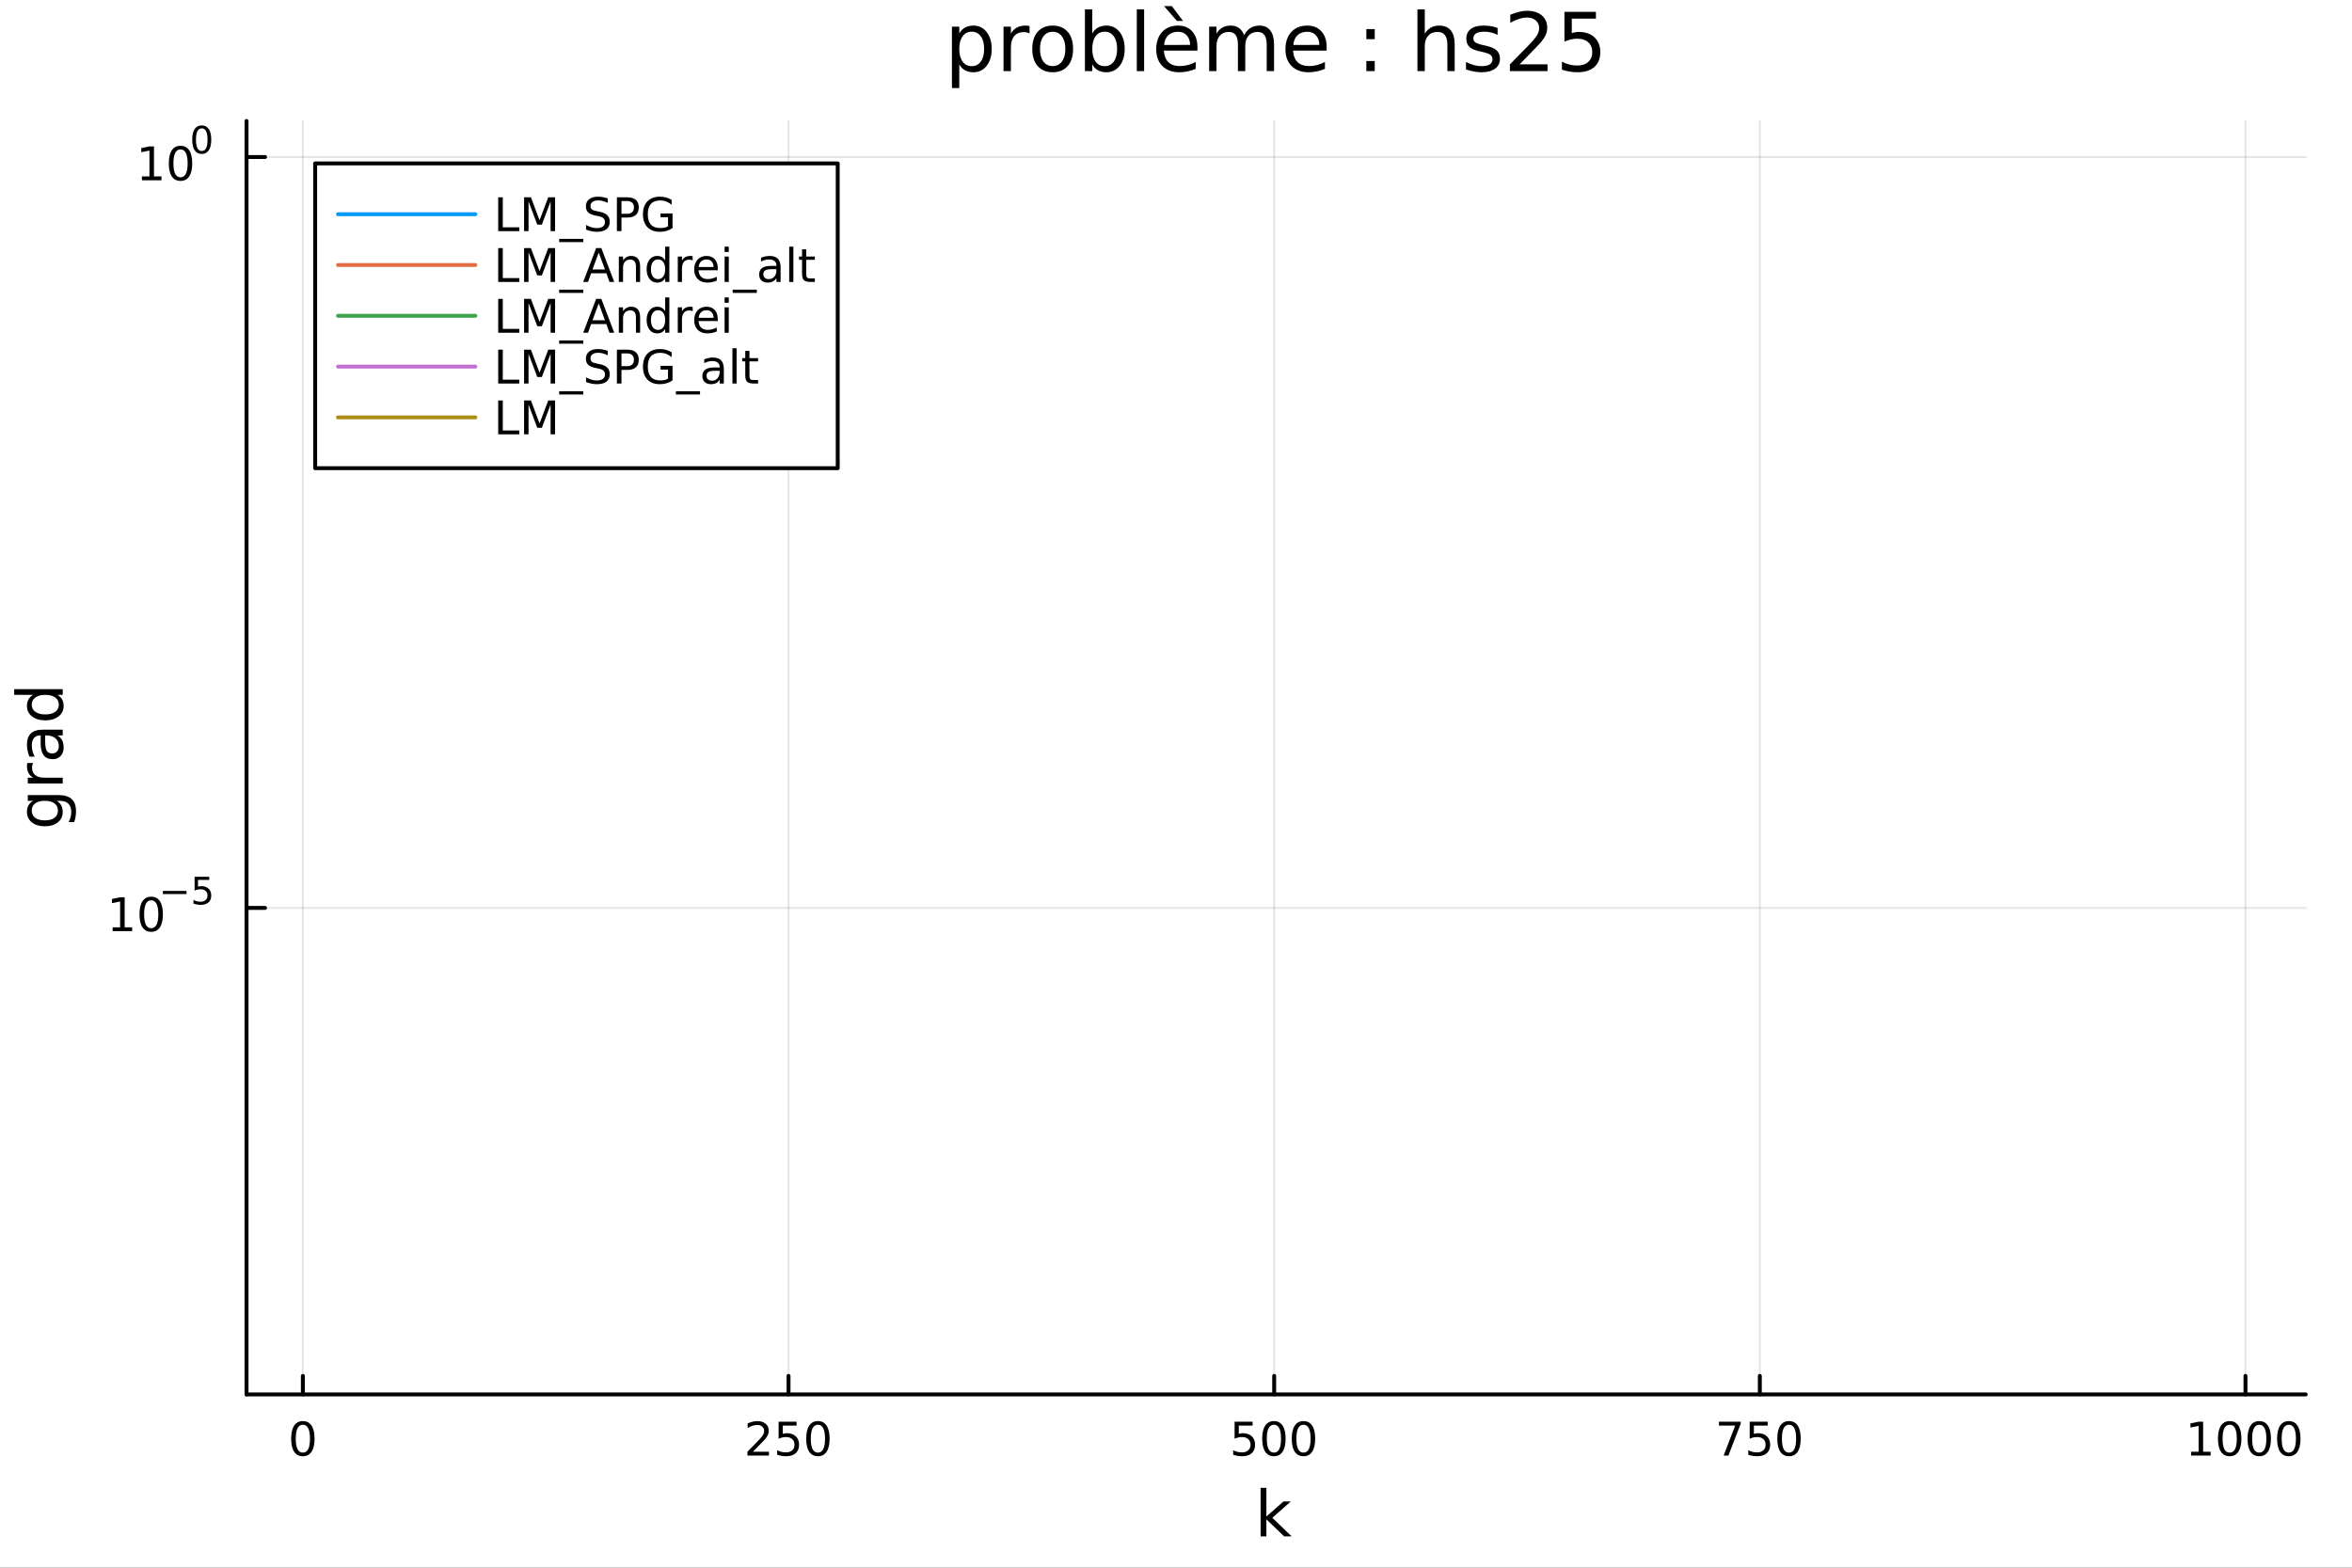 <?xml version="1.0" encoding="utf-8"?>
<svg xmlns="http://www.w3.org/2000/svg" xmlns:xlink="http://www.w3.org/1999/xlink" width="600" height="400" viewBox="0 0 2400 1600">
<rect x="0" y="0" width="2400" height="1600" fill="#333333" stroke="none"/>
<defs>
  <clipPath id="clip450">
    <rect x="0" y="0" width="2400" height="1600"/>
  </clipPath>
</defs>
<path clip-path="url(#clip450)" d="M0 1600 L2400 1600 L2400 0 L0 0  Z" fill="#ffffff" fill-rule="evenodd" fill-opacity="1"/>
<defs>
  <clipPath id="clip451">
    <rect x="480" y="0" width="1681" height="1600"/>
  </clipPath>
</defs>
<path clip-path="url(#clip450)" d="M251.56 1423.18 L2352.76 1423.18 L2352.76 123.472 L251.56 123.472  Z" fill="#ffffff" fill-rule="evenodd" fill-opacity="1"/>
<defs>
  <clipPath id="clip452">
    <rect x="251" y="123" width="2102" height="1301"/>
  </clipPath>
</defs>
<polyline clip-path="url(#clip452)" style="stroke:#000000; stroke-linecap:round; stroke-linejoin:round; stroke-width:2; stroke-opacity:0.1; fill:none" points="309.046,1423.18 309.046,123.472 "/>
<polyline clip-path="url(#clip452)" style="stroke:#000000; stroke-linecap:round; stroke-linejoin:round; stroke-width:2; stroke-opacity:0.1; fill:none" points="804.611,1423.18 804.611,123.472 "/>
<polyline clip-path="url(#clip452)" style="stroke:#000000; stroke-linecap:round; stroke-linejoin:round; stroke-width:2; stroke-opacity:0.1; fill:none" points="1300.18,1423.18 1300.18,123.472 "/>
<polyline clip-path="url(#clip452)" style="stroke:#000000; stroke-linecap:round; stroke-linejoin:round; stroke-width:2; stroke-opacity:0.1; fill:none" points="1795.74,1423.18 1795.74,123.472 "/>
<polyline clip-path="url(#clip452)" style="stroke:#000000; stroke-linecap:round; stroke-linejoin:round; stroke-width:2; stroke-opacity:0.1; fill:none" points="2291.31,1423.18 2291.31,123.472 "/>
<polyline clip-path="url(#clip450)" style="stroke:#000000; stroke-linecap:round; stroke-linejoin:round; stroke-width:4; stroke-opacity:1; fill:none" points="251.56,1423.18 2352.76,1423.18 "/>
<polyline clip-path="url(#clip450)" style="stroke:#000000; stroke-linecap:round; stroke-linejoin:round; stroke-width:4; stroke-opacity:1; fill:none" points="309.046,1423.18 309.046,1404.28 "/>
<polyline clip-path="url(#clip450)" style="stroke:#000000; stroke-linecap:round; stroke-linejoin:round; stroke-width:4; stroke-opacity:1; fill:none" points="804.611,1423.18 804.611,1404.28 "/>
<polyline clip-path="url(#clip450)" style="stroke:#000000; stroke-linecap:round; stroke-linejoin:round; stroke-width:4; stroke-opacity:1; fill:none" points="1300.18,1423.18 1300.18,1404.28 "/>
<polyline clip-path="url(#clip450)" style="stroke:#000000; stroke-linecap:round; stroke-linejoin:round; stroke-width:4; stroke-opacity:1; fill:none" points="1795.74,1423.18 1795.74,1404.28 "/>
<polyline clip-path="url(#clip450)" style="stroke:#000000; stroke-linecap:round; stroke-linejoin:round; stroke-width:4; stroke-opacity:1; fill:none" points="2291.31,1423.18 2291.31,1404.28 "/>
<path clip-path="url(#clip450)" d="M309.046 1454.1 Q305.435 1454.1 303.606 1457.66 Q301.8 1461.2 301.8 1468.33 Q301.8 1475.44 303.606 1479.01 Q305.435 1482.55 309.046 1482.55 Q312.68 1482.55 314.486 1479.01 Q316.314 1475.44 316.314 1468.33 Q316.314 1461.2 314.486 1457.66 Q312.68 1454.1 309.046 1454.1 M309.046 1450.39 Q314.856 1450.39 317.911 1455 Q320.99 1459.58 320.99 1468.33 Q320.99 1477.06 317.911 1481.67 Q314.856 1486.25 309.046 1486.25 Q303.236 1486.25 300.157 1481.67 Q297.101 1477.06 297.101 1468.33 Q297.101 1459.58 300.157 1455 Q303.236 1450.39 309.046 1450.39 Z" fill="#000000" fill-rule="nonzero" fill-opacity="1" /><path clip-path="url(#clip450)" d="M768.303 1481.64 L784.622 1481.64 L784.622 1485.58 L762.678 1485.58 L762.678 1481.64 Q765.34 1478.89 769.923 1474.26 Q774.53 1469.61 775.71 1468.27 Q777.956 1465.74 778.835 1464.01 Q779.738 1462.25 779.738 1460.56 Q779.738 1457.8 777.794 1456.07 Q775.873 1454.33 772.771 1454.33 Q770.572 1454.33 768.118 1455.09 Q765.687 1455.86 762.91 1457.41 L762.91 1452.69 Q765.734 1451.55 768.187 1450.97 Q770.641 1450.39 772.678 1450.39 Q778.048 1450.39 781.243 1453.08 Q784.437 1455.77 784.437 1460.26 Q784.437 1462.39 783.627 1464.31 Q782.84 1466.2 780.734 1468.8 Q780.155 1469.47 777.053 1472.69 Q773.951 1475.88 768.303 1481.64 Z" fill="#000000" fill-rule="nonzero" fill-opacity="1" /><path clip-path="url(#clip450)" d="M794.484 1451.02 L812.84 1451.02 L812.84 1454.96 L798.766 1454.96 L798.766 1463.43 Q799.784 1463.08 800.803 1462.92 Q801.821 1462.73 802.84 1462.73 Q808.627 1462.73 812.007 1465.9 Q815.386 1469.08 815.386 1474.49 Q815.386 1480.07 811.914 1483.17 Q808.442 1486.25 802.122 1486.25 Q799.946 1486.25 797.678 1485.88 Q795.433 1485.51 793.025 1484.77 L793.025 1480.07 Q795.109 1481.2 797.331 1481.76 Q799.553 1482.32 802.03 1482.32 Q806.034 1482.32 808.372 1480.21 Q810.71 1478.1 810.71 1474.49 Q810.71 1470.88 808.372 1468.77 Q806.034 1466.67 802.03 1466.67 Q800.155 1466.67 798.28 1467.08 Q796.428 1467.5 794.484 1468.38 L794.484 1451.02 Z" fill="#000000" fill-rule="nonzero" fill-opacity="1" /><path clip-path="url(#clip450)" d="M834.599 1454.1 Q830.988 1454.1 829.159 1457.66 Q827.354 1461.2 827.354 1468.33 Q827.354 1475.44 829.159 1479.01 Q830.988 1482.55 834.599 1482.55 Q838.233 1482.55 840.039 1479.01 Q841.868 1475.44 841.868 1468.33 Q841.868 1461.2 840.039 1457.66 Q838.233 1454.1 834.599 1454.1 M834.599 1450.39 Q840.409 1450.39 843.465 1455 Q846.543 1459.58 846.543 1468.33 Q846.543 1477.06 843.465 1481.67 Q840.409 1486.25 834.599 1486.25 Q828.789 1486.25 825.71 1481.67 Q822.655 1477.06 822.655 1468.33 Q822.655 1459.58 825.71 1455 Q828.789 1450.39 834.599 1450.39 Z" fill="#000000" fill-rule="nonzero" fill-opacity="1" /><path clip-path="url(#clip450)" d="M1259.79 1451.02 L1278.15 1451.02 L1278.15 1454.96 L1264.08 1454.96 L1264.08 1463.43 Q1265.09 1463.08 1266.11 1462.92 Q1267.13 1462.73 1268.15 1462.73 Q1273.94 1462.73 1277.32 1465.9 Q1280.7 1469.08 1280.7 1474.49 Q1280.7 1480.07 1277.22 1483.17 Q1273.75 1486.25 1267.43 1486.25 Q1265.26 1486.25 1262.99 1485.88 Q1260.74 1485.51 1258.34 1484.77 L1258.34 1480.07 Q1260.42 1481.2 1262.64 1481.76 Q1264.86 1482.32 1267.34 1482.32 Q1271.34 1482.32 1273.68 1480.21 Q1276.02 1478.1 1276.02 1474.49 Q1276.02 1470.88 1273.68 1468.77 Q1271.34 1466.67 1267.34 1466.67 Q1265.47 1466.67 1263.59 1467.08 Q1261.74 1467.5 1259.79 1468.38 L1259.79 1451.02 Z" fill="#000000" fill-rule="nonzero" fill-opacity="1" /><path clip-path="url(#clip450)" d="M1299.91 1454.1 Q1296.3 1454.1 1294.47 1457.66 Q1292.66 1461.2 1292.66 1468.33 Q1292.66 1475.44 1294.47 1479.01 Q1296.3 1482.55 1299.91 1482.55 Q1303.54 1482.55 1305.35 1479.01 Q1307.18 1475.44 1307.18 1468.33 Q1307.18 1461.2 1305.35 1457.66 Q1303.54 1454.1 1299.91 1454.1 M1299.91 1450.39 Q1305.72 1450.39 1308.78 1455 Q1311.85 1459.58 1311.85 1468.33 Q1311.85 1477.06 1308.78 1481.67 Q1305.72 1486.25 1299.91 1486.25 Q1294.1 1486.25 1291.02 1481.67 Q1287.97 1477.06 1287.97 1468.33 Q1287.97 1459.58 1291.02 1455 Q1294.1 1450.39 1299.91 1450.39 Z" fill="#000000" fill-rule="nonzero" fill-opacity="1" /><path clip-path="url(#clip450)" d="M1330.07 1454.1 Q1326.46 1454.1 1324.63 1457.66 Q1322.83 1461.2 1322.83 1468.33 Q1322.83 1475.44 1324.63 1479.01 Q1326.46 1482.55 1330.07 1482.55 Q1333.71 1482.55 1335.51 1479.01 Q1337.34 1475.44 1337.34 1468.33 Q1337.34 1461.2 1335.51 1457.66 Q1333.71 1454.1 1330.07 1454.1 M1330.07 1450.39 Q1335.88 1450.39 1338.94 1455 Q1342.02 1459.58 1342.02 1468.33 Q1342.02 1477.06 1338.94 1481.67 Q1335.88 1486.25 1330.07 1486.25 Q1324.26 1486.25 1321.18 1481.67 Q1318.13 1477.06 1318.13 1468.33 Q1318.13 1459.58 1321.18 1455 Q1324.26 1450.39 1330.07 1450.39 Z" fill="#000000" fill-rule="nonzero" fill-opacity="1" /><path clip-path="url(#clip450)" d="M1754.02 1451.02 L1776.24 1451.02 L1776.24 1453.01 L1763.69 1485.58 L1758.81 1485.58 L1770.61 1454.96 L1754.02 1454.96 L1754.02 1451.02 Z" fill="#000000" fill-rule="nonzero" fill-opacity="1" /><path clip-path="url(#clip450)" d="M1785.41 1451.02 L1803.76 1451.02 L1803.76 1454.96 L1789.69 1454.96 L1789.69 1463.43 Q1790.71 1463.08 1791.72 1462.92 Q1792.74 1462.73 1793.76 1462.73 Q1799.55 1462.73 1802.93 1465.9 Q1806.31 1469.08 1806.31 1474.49 Q1806.31 1480.07 1802.84 1483.17 Q1799.36 1486.25 1793.04 1486.25 Q1790.87 1486.25 1788.6 1485.88 Q1786.35 1485.51 1783.95 1484.77 L1783.95 1480.07 Q1786.03 1481.2 1788.25 1481.76 Q1790.47 1482.32 1792.95 1482.32 Q1796.96 1482.32 1799.29 1480.21 Q1801.63 1478.1 1801.63 1474.49 Q1801.63 1470.88 1799.29 1468.77 Q1796.96 1466.67 1792.95 1466.67 Q1791.08 1466.67 1789.2 1467.08 Q1787.35 1467.5 1785.41 1468.38 L1785.41 1451.02 Z" fill="#000000" fill-rule="nonzero" fill-opacity="1" /><path clip-path="url(#clip450)" d="M1825.52 1454.1 Q1821.91 1454.1 1820.08 1457.66 Q1818.28 1461.2 1818.28 1468.33 Q1818.28 1475.44 1820.08 1479.01 Q1821.91 1482.55 1825.52 1482.55 Q1829.16 1482.55 1830.96 1479.01 Q1832.79 1475.44 1832.79 1468.33 Q1832.79 1461.2 1830.96 1457.66 Q1829.16 1454.1 1825.52 1454.1 M1825.52 1450.39 Q1831.33 1450.39 1834.39 1455 Q1837.47 1459.58 1837.47 1468.33 Q1837.47 1477.06 1834.39 1481.67 Q1831.33 1486.25 1825.52 1486.25 Q1819.71 1486.25 1816.63 1481.67 Q1813.58 1477.06 1813.58 1468.33 Q1813.58 1459.58 1816.63 1455 Q1819.71 1450.39 1825.52 1450.39 Z" fill="#000000" fill-rule="nonzero" fill-opacity="1" /><path clip-path="url(#clip450)" d="M2235.83 1481.64 L2243.47 1481.64 L2243.47 1455.28 L2235.16 1456.95 L2235.16 1452.69 L2243.42 1451.02 L2248.1 1451.02 L2248.1 1481.64 L2255.74 1481.64 L2255.74 1485.58 L2235.83 1485.58 L2235.83 1481.64 Z" fill="#000000" fill-rule="nonzero" fill-opacity="1" /><path clip-path="url(#clip450)" d="M2275.18 1454.1 Q2271.57 1454.1 2269.74 1457.66 Q2267.94 1461.2 2267.94 1468.33 Q2267.94 1475.44 2269.74 1479.01 Q2271.57 1482.55 2275.18 1482.55 Q2278.82 1482.55 2280.62 1479.01 Q2282.45 1475.44 2282.45 1468.33 Q2282.45 1461.2 2280.62 1457.66 Q2278.82 1454.1 2275.18 1454.1 M2275.18 1450.39 Q2280.99 1450.39 2284.05 1455 Q2287.13 1459.58 2287.13 1468.33 Q2287.13 1477.06 2284.05 1481.67 Q2280.99 1486.25 2275.18 1486.25 Q2269.37 1486.25 2266.29 1481.67 Q2263.24 1477.06 2263.24 1468.33 Q2263.24 1459.58 2266.29 1455 Q2269.37 1450.39 2275.18 1450.39 Z" fill="#000000" fill-rule="nonzero" fill-opacity="1" /><path clip-path="url(#clip450)" d="M2305.35 1454.1 Q2301.73 1454.1 2299.91 1457.66 Q2298.1 1461.2 2298.1 1468.33 Q2298.1 1475.44 2299.91 1479.01 Q2301.73 1482.55 2305.35 1482.55 Q2308.98 1482.55 2310.78 1479.01 Q2312.61 1475.44 2312.61 1468.33 Q2312.61 1461.2 2310.78 1457.66 Q2308.98 1454.1 2305.35 1454.1 M2305.35 1450.39 Q2311.16 1450.39 2314.21 1455 Q2317.29 1459.58 2317.29 1468.33 Q2317.29 1477.06 2314.21 1481.67 Q2311.16 1486.25 2305.35 1486.25 Q2299.53 1486.25 2296.46 1481.67 Q2293.4 1477.06 2293.4 1468.33 Q2293.4 1459.58 2296.46 1455 Q2299.53 1450.39 2305.35 1450.39 Z" fill="#000000" fill-rule="nonzero" fill-opacity="1" /><path clip-path="url(#clip450)" d="M2335.51 1454.1 Q2331.9 1454.1 2330.07 1457.66 Q2328.26 1461.2 2328.26 1468.33 Q2328.26 1475.44 2330.07 1479.01 Q2331.9 1482.55 2335.51 1482.55 Q2339.14 1482.55 2340.95 1479.01 Q2342.78 1475.44 2342.78 1468.33 Q2342.78 1461.2 2340.95 1457.66 Q2339.14 1454.1 2335.51 1454.1 M2335.51 1450.39 Q2341.32 1450.39 2344.37 1455 Q2347.45 1459.58 2347.45 1468.33 Q2347.45 1477.06 2344.37 1481.67 Q2341.32 1486.25 2335.51 1486.25 Q2329.7 1486.25 2326.62 1481.67 Q2323.56 1477.06 2323.56 1468.33 Q2323.56 1459.58 2326.62 1455 Q2329.7 1450.39 2335.51 1450.39 Z" fill="#000000" fill-rule="nonzero" fill-opacity="1" /><path clip-path="url(#clip450)" d="M1286.34 1518.52 L1292.23 1518.52 L1292.23 1547.77 L1309.7 1532.4 L1317.18 1532.4 L1298.27 1549.07 L1317.98 1568.04 L1310.34 1568.04 L1292.23 1550.63 L1292.23 1568.04 L1286.34 1568.04 L1286.34 1518.52 Z" fill="#000000" fill-rule="nonzero" fill-opacity="1" /><polyline clip-path="url(#clip452)" style="stroke:#000000; stroke-linecap:round; stroke-linejoin:round; stroke-width:2; stroke-opacity:0.1; fill:none" points="251.56,926.638 2352.76,926.638 "/>
<polyline clip-path="url(#clip452)" style="stroke:#000000; stroke-linecap:round; stroke-linejoin:round; stroke-width:2; stroke-opacity:0.1; fill:none" points="251.56,160.256 2352.76,160.256 "/>
<polyline clip-path="url(#clip450)" style="stroke:#000000; stroke-linecap:round; stroke-linejoin:round; stroke-width:4; stroke-opacity:1; fill:none" points="251.56,1423.18 251.56,123.472 "/>
<polyline clip-path="url(#clip450)" style="stroke:#000000; stroke-linecap:round; stroke-linejoin:round; stroke-width:4; stroke-opacity:1; fill:none" points="251.56,926.638 270.458,926.638 "/>
<polyline clip-path="url(#clip450)" style="stroke:#000000; stroke-linecap:round; stroke-linejoin:round; stroke-width:4; stroke-opacity:1; fill:none" points="251.56,160.256 270.458,160.256 "/>
<path clip-path="url(#clip450)" d="M114.931 946.43 L122.57 946.43 L122.57 920.064 L114.26 921.731 L114.26 917.472 L122.524 915.805 L127.2 915.805 L127.2 946.43 L134.839 946.43 L134.839 950.365 L114.931 950.365 L114.931 946.43 Z" fill="#000000" fill-rule="nonzero" fill-opacity="1" /><path clip-path="url(#clip450)" d="M154.283 918.884 Q150.672 918.884 148.843 922.449 Q147.038 925.99 147.038 933.12 Q147.038 940.226 148.843 943.791 Q150.672 947.333 154.283 947.333 Q157.917 947.333 159.723 943.791 Q161.552 940.226 161.552 933.12 Q161.552 925.99 159.723 922.449 Q157.917 918.884 154.283 918.884 M154.283 915.18 Q160.093 915.18 163.149 919.787 Q166.227 924.37 166.227 933.12 Q166.227 941.847 163.149 946.453 Q160.093 951.037 154.283 951.037 Q148.473 951.037 145.394 946.453 Q142.339 941.847 142.339 933.12 Q142.339 924.37 145.394 919.787 Q148.473 915.18 154.283 915.18 Z" fill="#000000" fill-rule="nonzero" fill-opacity="1" /><path clip-path="url(#clip450)" d="M166.227 909.282 L190.339 909.282 L190.339 912.479 L166.227 912.479 L166.227 909.282 Z" fill="#000000" fill-rule="nonzero" fill-opacity="1" /><path clip-path="url(#clip450)" d="M198.577 894.875 L213.491 894.875 L213.491 898.072 L202.056 898.072 L202.056 904.956 Q202.884 904.674 203.711 904.542 Q204.539 904.392 205.366 904.392 Q210.068 904.392 212.814 906.968 Q215.56 909.545 215.56 913.946 Q215.56 918.479 212.739 920.999 Q209.918 923.5 204.783 923.5 Q203.015 923.5 201.172 923.199 Q199.348 922.898 197.392 922.297 L197.392 918.479 Q199.085 919.4 200.89 919.852 Q202.696 920.303 204.708 920.303 Q207.962 920.303 209.861 918.591 Q211.761 916.88 211.761 913.946 Q211.761 911.012 209.861 909.3 Q207.962 907.589 204.708 907.589 Q203.185 907.589 201.661 907.927 Q200.157 908.266 198.577 908.981 L198.577 894.875 Z" fill="#000000" fill-rule="nonzero" fill-opacity="1" /><path clip-path="url(#clip450)" d="M144.855 180.049 L152.493 180.049 L152.493 153.683 L144.183 155.35 L144.183 151.091 L152.447 149.424 L157.123 149.424 L157.123 180.049 L164.762 180.049 L164.762 183.984 L144.855 183.984 L144.855 180.049 Z" fill="#000000" fill-rule="nonzero" fill-opacity="1" /><path clip-path="url(#clip450)" d="M184.206 152.503 Q180.595 152.503 178.766 156.067 Q176.961 159.609 176.961 166.739 Q176.961 173.845 178.766 177.41 Q180.595 180.952 184.206 180.952 Q187.84 180.952 189.646 177.41 Q191.475 173.845 191.475 166.739 Q191.475 159.609 189.646 156.067 Q187.84 152.503 184.206 152.503 M184.206 148.799 Q190.016 148.799 193.072 153.405 Q196.151 157.989 196.151 166.739 Q196.151 175.465 193.072 180.072 Q190.016 184.655 184.206 184.655 Q178.396 184.655 175.317 180.072 Q172.262 175.465 172.262 166.739 Q172.262 157.989 175.317 153.405 Q178.396 148.799 184.206 148.799 Z" fill="#000000" fill-rule="nonzero" fill-opacity="1" /><path clip-path="url(#clip450)" d="M205.855 130.995 Q202.921 130.995 201.436 133.891 Q199.969 136.769 199.969 142.562 Q199.969 148.336 201.436 151.232 Q202.921 154.11 205.855 154.11 Q208.808 154.11 210.275 151.232 Q211.761 148.336 211.761 142.562 Q211.761 136.769 210.275 133.891 Q208.808 130.995 205.855 130.995 M205.855 127.986 Q210.576 127.986 213.059 131.728 Q215.56 135.452 215.56 142.562 Q215.56 149.652 213.059 153.395 Q210.576 157.119 205.855 157.119 Q201.135 157.119 198.633 153.395 Q196.151 149.652 196.151 142.562 Q196.151 135.452 198.633 131.728 Q201.135 127.986 205.855 127.986 Z" fill="#000000" fill-rule="nonzero" fill-opacity="1" /><path clip-path="url(#clip450)" d="M45.766 817.313 Q39.401 817.313 35.9 819.955 Q32.398 822.565 32.398 827.307 Q32.398 832.018 35.9 834.66 Q39.401 837.27 45.766 837.27 Q52.1 837.27 55.601 834.66 Q59.103 832.018 59.103 827.307 Q59.103 822.565 55.601 819.955 Q52.1 817.313 45.766 817.313 M59.58 811.457 Q68.683 811.457 73.107 815.499 Q77.563 819.541 77.563 827.88 Q77.563 830.967 77.086 833.705 Q76.64 836.442 75.685 839.02 L69.988 839.02 Q71.388 836.442 72.057 833.928 Q72.725 831.413 72.725 828.803 Q72.725 823.042 69.701 820.178 Q66.71 817.313 60.63 817.313 L57.734 817.313 Q60.885 819.127 62.445 821.96 Q64.004 824.793 64.004 828.739 Q64.004 835.296 59.007 839.307 Q54.01 843.317 45.766 843.317 Q37.491 843.317 32.494 839.307 Q27.497 835.296 27.497 828.739 Q27.497 824.793 29.056 821.96 Q30.616 819.127 33.767 817.313 L28.356 817.313 L28.356 811.457 L59.58 811.457 Z" fill="#000000" fill-rule="nonzero" fill-opacity="1" /><path clip-path="url(#clip450)" d="M33.831 778.737 Q33.258 779.724 33.003 780.901 Q32.717 782.047 32.717 783.447 Q32.717 788.413 35.963 791.086 Q39.178 793.728 45.225 793.728 L64.004 793.728 L64.004 799.616 L28.356 799.616 L28.356 793.728 L33.894 793.728 Q30.648 791.882 29.088 788.922 Q27.497 785.962 27.497 781.729 Q27.497 781.124 27.592 780.392 Q27.656 779.66 27.815 778.769 L33.831 778.737 Z" fill="#000000" fill-rule="nonzero" fill-opacity="1" /><path clip-path="url(#clip450)" d="M46.085 756.393 Q46.085 763.491 47.708 766.228 Q49.331 768.965 53.246 768.965 Q56.365 768.965 58.211 766.928 Q60.026 764.86 60.026 761.327 Q60.026 756.457 56.588 753.529 Q53.119 750.569 47.39 750.569 L46.085 750.569 L46.085 756.393 M43.666 744.712 L64.004 744.712 L64.004 750.569 L58.593 750.569 Q61.84 752.574 63.399 755.566 Q64.927 758.558 64.927 762.886 Q64.927 768.361 61.872 771.607 Q58.784 774.822 53.628 774.822 Q47.612 774.822 44.557 770.812 Q41.501 766.769 41.501 758.78 L41.501 750.569 L40.928 750.569 Q36.886 750.569 34.69 753.242 Q32.462 755.884 32.462 760.69 Q32.462 763.746 33.194 766.642 Q33.926 769.538 35.39 772.212 L29.98 772.212 Q28.738 768.997 28.133 765.974 Q27.497 762.95 27.497 760.085 Q27.497 752.351 31.507 748.532 Q35.518 744.712 43.666 744.712 Z" fill="#000000" fill-rule="nonzero" fill-opacity="1" /><path clip-path="url(#clip450)" d="M33.767 709.191 L14.479 709.191 L14.479 703.335 L64.004 703.335 L64.004 709.191 L58.657 709.191 Q61.84 711.038 63.399 713.87 Q64.927 716.671 64.927 720.618 Q64.927 727.079 59.771 731.153 Q54.615 735.195 46.212 735.195 Q37.809 735.195 32.653 731.153 Q27.497 727.079 27.497 720.618 Q27.497 716.671 29.056 713.87 Q30.584 711.038 33.767 709.191 M46.212 729.148 Q52.673 729.148 56.365 726.506 Q60.026 723.833 60.026 719.186 Q60.026 714.539 56.365 711.865 Q52.673 709.191 46.212 709.191 Q39.751 709.191 36.09 711.865 Q32.398 714.539 32.398 719.186 Q32.398 723.833 36.09 726.506 Q39.751 729.148 46.212 729.148 Z" fill="#000000" fill-rule="nonzero" fill-opacity="1" /><path clip-path="url(#clip450)" d="M978.855 65.77 L978.855 89.833 L971.361 89.833 L971.361 27.206 L978.855 27.206 L978.855 34.092 Q981.205 30.041 984.77 28.097 Q988.375 26.112 993.358 26.112 Q1001.62 26.112 1006.77 32.675 Q1011.95 39.237 1011.95 49.931 Q1011.95 60.626 1006.77 67.188 Q1001.62 73.751 993.358 73.751 Q988.375 73.751 984.77 71.806 Q981.205 69.821 978.855 65.77 M1004.21 49.931 Q1004.21 41.708 1000.81 37.05 Q997.449 32.35 991.535 32.35 Q985.62 32.35 982.218 37.05 Q978.855 41.708 978.855 49.931 Q978.855 58.155 982.218 62.854 Q985.62 67.512 991.535 67.512 Q997.449 67.512 1000.81 62.854 Q1004.21 58.155 1004.21 49.931 Z" fill="#000000" fill-rule="nonzero" fill-opacity="1" /><path clip-path="url(#clip450)" d="M1050.6 34.173 Q1049.34 33.444 1047.84 33.12 Q1046.38 32.756 1044.6 32.756 Q1038.28 32.756 1034.88 36.888 Q1031.52 40.979 1031.52 48.676 L1031.52 72.576 L1024.02 72.576 L1024.02 27.206 L1031.52 27.206 L1031.52 34.254 Q1033.87 30.122 1037.63 28.138 Q1041.4 26.112 1046.79 26.112 Q1047.56 26.112 1048.49 26.234 Q1049.42 26.315 1050.56 26.517 L1050.6 34.173 Z" fill="#000000" fill-rule="nonzero" fill-opacity="1" /><path clip-path="url(#clip450)" d="M1074.17 32.431 Q1068.18 32.431 1064.69 37.131 Q1061.21 41.789 1061.21 49.931 Q1061.21 58.074 1064.65 62.773 Q1068.14 67.431 1074.17 67.431 Q1080.13 67.431 1083.61 62.732 Q1087.1 58.033 1087.1 49.931 Q1087.1 41.87 1083.61 37.171 Q1080.13 32.431 1074.17 32.431 M1074.17 26.112 Q1083.9 26.112 1089.45 32.431 Q1094.99 38.751 1094.99 49.931 Q1094.99 61.071 1089.45 67.431 Q1083.9 73.751 1074.17 73.751 Q1064.41 73.751 1058.86 67.431 Q1053.35 61.071 1053.35 49.931 Q1053.35 38.751 1058.86 32.431 Q1064.41 26.112 1074.17 26.112 Z" fill="#000000" fill-rule="nonzero" fill-opacity="1" /><path clip-path="url(#clip450)" d="M1139.92 49.931 Q1139.92 41.708 1136.52 37.05 Q1133.15 32.35 1127.24 32.35 Q1121.33 32.35 1117.92 37.05 Q1114.56 41.708 1114.56 49.931 Q1114.56 58.155 1117.92 62.854 Q1121.33 67.512 1127.24 67.512 Q1133.15 67.512 1136.52 62.854 Q1139.92 58.155 1139.92 49.931 M1114.56 34.092 Q1116.91 30.041 1120.48 28.097 Q1124.08 26.112 1129.06 26.112 Q1137.33 26.112 1142.47 32.675 Q1147.66 39.237 1147.66 49.931 Q1147.66 60.626 1142.47 67.188 Q1137.33 73.751 1129.06 73.751 Q1124.08 73.751 1120.48 71.806 Q1116.91 69.821 1114.56 65.77 L1114.56 72.576 L1107.07 72.576 L1107.07 9.544 L1114.56 9.544 L1114.56 34.092 Z" fill="#000000" fill-rule="nonzero" fill-opacity="1" /><path clip-path="url(#clip450)" d="M1160.01 9.544 L1167.47 9.544 L1167.47 72.576 L1160.01 72.576 L1160.01 9.544 Z" fill="#000000" fill-rule="nonzero" fill-opacity="1" /><path clip-path="url(#clip450)" d="M1221.87 48.028 L1221.87 51.673 L1187.6 51.673 Q1188.08 59.37 1192.22 63.421 Q1196.39 67.431 1203.8 67.431 Q1208.1 67.431 1212.11 66.378 Q1216.16 65.325 1220.13 63.218 L1220.13 70.267 Q1216.12 71.968 1211.9 72.86 Q1207.69 73.751 1203.36 73.751 Q1192.5 73.751 1186.14 67.431 Q1179.82 61.112 1179.82 50.337 Q1179.82 39.197 1185.82 32.675 Q1191.85 26.112 1202.06 26.112 Q1211.22 26.112 1216.52 32.026 Q1221.87 37.9 1221.87 48.028 M1214.42 45.84 Q1214.33 39.723 1210.97 36.077 Q1207.65 32.431 1202.14 32.431 Q1195.9 32.431 1192.14 35.956 Q1188.41 39.48 1187.84 45.88 L1214.42 45.84 M1195.74 6.222 L1207.16 21.373 L1200.97 21.373 L1187.76 6.222 L1195.74 6.222 Z" fill="#000000" fill-rule="nonzero" fill-opacity="1" /><path clip-path="url(#clip450)" d="M1269.43 35.915 Q1272.22 30.892 1276.11 28.502 Q1280 26.112 1285.27 26.112 Q1292.35 26.112 1296.2 31.095 Q1300.05 36.037 1300.05 45.192 L1300.05 72.576 L1292.56 72.576 L1292.56 45.435 Q1292.56 38.913 1290.25 35.753 Q1287.94 32.594 1283.2 32.594 Q1277.41 32.594 1274.04 36.442 Q1270.68 40.29 1270.68 46.934 L1270.68 72.576 L1263.19 72.576 L1263.19 45.435 Q1263.19 38.873 1260.88 35.753 Q1258.57 32.594 1253.75 32.594 Q1248.04 32.594 1244.68 36.482 Q1241.31 40.331 1241.31 46.934 L1241.31 72.576 L1233.82 72.576 L1233.82 27.206 L1241.31 27.206 L1241.31 34.254 Q1243.87 30.082 1247.43 28.097 Q1251 26.112 1255.9 26.112 Q1260.84 26.112 1264.28 28.624 Q1267.77 31.135 1269.43 35.915 Z" fill="#000000" fill-rule="nonzero" fill-opacity="1" /><path clip-path="url(#clip450)" d="M1353.73 48.028 L1353.73 51.673 L1319.46 51.673 Q1319.94 59.37 1324.07 63.421 Q1328.25 67.431 1335.66 67.431 Q1339.95 67.431 1343.96 66.378 Q1348.01 65.325 1351.98 63.218 L1351.98 70.267 Q1347.97 71.968 1343.76 72.86 Q1339.55 73.751 1335.21 73.751 Q1324.36 73.751 1318 67.431 Q1311.68 61.112 1311.68 50.337 Q1311.68 39.197 1317.67 32.675 Q1323.71 26.112 1333.92 26.112 Q1343.07 26.112 1348.38 32.026 Q1353.73 37.9 1353.73 48.028 M1346.27 45.84 Q1346.19 39.723 1342.83 36.077 Q1339.51 32.431 1334 32.431 Q1327.76 32.431 1323.99 35.956 Q1320.27 39.48 1319.7 45.88 L1346.27 45.84 Z" fill="#000000" fill-rule="nonzero" fill-opacity="1" /><path clip-path="url(#clip450)" d="M1394.24 62.287 L1402.78 62.287 L1402.78 72.576 L1394.24 72.576 L1394.24 62.287 M1394.24 29.677 L1402.78 29.677 L1402.78 39.966 L1394.24 39.966 L1394.24 29.677 Z" fill="#000000" fill-rule="nonzero" fill-opacity="1" /><path clip-path="url(#clip450)" d="M1484.37 45.192 L1484.37 72.576 L1476.91 72.576 L1476.91 45.435 Q1476.91 38.994 1474.4 35.794 Q1471.89 32.594 1466.87 32.594 Q1460.83 32.594 1457.35 36.442 Q1453.86 40.29 1453.86 46.934 L1453.86 72.576 L1446.37 72.576 L1446.37 9.544 L1453.86 9.544 L1453.86 34.254 Q1456.54 30.163 1460.14 28.138 Q1463.79 26.112 1468.53 26.112 Q1476.35 26.112 1480.36 30.973 Q1484.37 35.794 1484.37 45.192 Z" fill="#000000" fill-rule="nonzero" fill-opacity="1" /><path clip-path="url(#clip450)" d="M1528.16 28.543 L1528.16 35.591 Q1525 33.971 1521.6 33.161 Q1518.19 32.35 1514.55 32.35 Q1509 32.35 1506.2 34.052 Q1503.45 35.753 1503.45 39.156 Q1503.45 41.749 1505.43 43.248 Q1507.42 44.706 1513.41 46.043 L1515.96 46.61 Q1523.9 48.311 1527.23 51.43 Q1530.59 54.509 1530.59 60.059 Q1530.59 66.378 1525.57 70.064 Q1520.58 73.751 1511.83 73.751 Q1508.19 73.751 1504.22 73.022 Q1500.29 72.333 1495.91 70.915 L1495.91 63.218 Q1500.04 65.365 1504.06 66.459 Q1508.07 67.512 1511.99 67.512 Q1517.26 67.512 1520.1 65.73 Q1522.93 63.907 1522.93 60.626 Q1522.93 57.588 1520.87 55.967 Q1518.84 54.347 1511.91 52.848 L1509.32 52.24 Q1502.39 50.782 1499.32 47.785 Q1496.24 44.746 1496.24 39.48 Q1496.24 33.08 1500.77 29.596 Q1505.31 26.112 1513.66 26.112 Q1517.79 26.112 1521.43 26.72 Q1525.08 27.327 1528.16 28.543 Z" fill="#000000" fill-rule="nonzero" fill-opacity="1" /><path clip-path="url(#clip450)" d="M1550.56 65.689 L1579.12 65.689 L1579.12 72.576 L1540.72 72.576 L1540.72 65.689 Q1545.37 60.869 1553.4 52.767 Q1561.46 44.625 1563.52 42.275 Q1567.45 37.86 1568.99 34.822 Q1570.57 31.743 1570.57 28.786 Q1570.57 23.965 1567.17 20.927 Q1563.81 17.889 1558.38 17.889 Q1554.53 17.889 1550.24 19.226 Q1545.98 20.562 1541.12 23.276 L1541.12 15.013 Q1546.06 13.028 1550.36 12.015 Q1554.65 11.002 1558.22 11.002 Q1567.61 11.002 1573.2 15.701 Q1578.79 20.4 1578.79 28.259 Q1578.79 31.986 1577.38 35.348 Q1576 38.67 1572.31 43.207 Q1571.3 44.382 1565.87 50.013 Q1560.44 55.603 1550.56 65.689 Z" fill="#000000" fill-rule="nonzero" fill-opacity="1" /><path clip-path="url(#clip450)" d="M1596.38 12.096 L1628.5 12.096 L1628.5 18.983 L1603.87 18.983 L1603.87 33.809 Q1605.65 33.201 1607.43 32.918 Q1609.22 32.594 1611 32.594 Q1621.13 32.594 1627.04 38.143 Q1632.95 43.693 1632.95 53.172 Q1632.95 62.935 1626.88 68.363 Q1620.8 73.751 1609.74 73.751 Q1605.94 73.751 1601.97 73.103 Q1598.04 72.454 1593.82 71.158 L1593.82 62.935 Q1597.47 64.92 1601.36 65.892 Q1605.25 66.864 1609.58 66.864 Q1616.59 66.864 1620.68 63.178 Q1624.77 59.492 1624.77 53.172 Q1624.77 46.853 1620.68 43.166 Q1616.59 39.48 1609.58 39.48 Q1606.3 39.48 1603.02 40.209 Q1599.78 40.938 1596.38 42.478 L1596.38 12.096 Z" fill="#000000" fill-rule="nonzero" fill-opacity="1" /><path clip-path="url(#clip450)" d="M321.6 477.836 L854.82 477.836 L854.82 166.796 L321.6 166.796  Z" fill="#ffffff" fill-rule="evenodd" fill-opacity="1"/>
<polyline clip-path="url(#clip450)" style="stroke:#000000; stroke-linecap:round; stroke-linejoin:round; stroke-width:4; stroke-opacity:1; fill:none" points="321.6,477.836 854.82,477.836 854.82,166.796 321.6,166.796 321.6,477.836 "/>
<polyline clip-path="url(#clip450)" style="stroke:#009af9; stroke-linecap:round; stroke-linejoin:round; stroke-width:4; stroke-opacity:1; fill:none" points="344.947,218.636 485.026,218.636 "/>
<path clip-path="url(#clip450)" d="M508.373 201.356 L513.049 201.356 L513.049 231.981 L529.878 231.981 L529.878 235.916 L508.373 235.916 L508.373 201.356 Z" fill="#000000" fill-rule="nonzero" fill-opacity="1" /><path clip-path="url(#clip450)" d="M534.785 201.356 L541.753 201.356 L550.572 224.874 L559.438 201.356 L566.405 201.356 L566.405 235.916 L561.845 235.916 L561.845 205.569 L552.933 229.272 L548.234 229.272 L539.322 205.569 L539.322 235.916 L534.785 235.916 L534.785 201.356 Z" fill="#000000" fill-rule="nonzero" fill-opacity="1" /><path clip-path="url(#clip450)" d="M595.201 243.786 L595.201 247.096 L570.572 247.096 L570.572 243.786 L595.201 243.786 Z" fill="#000000" fill-rule="nonzero" fill-opacity="1" /><path clip-path="url(#clip450)" d="M620.109 202.49 L620.109 207.05 Q617.447 205.777 615.085 205.152 Q612.724 204.527 610.525 204.527 Q606.706 204.527 604.623 206.008 Q602.562 207.49 602.562 210.221 Q602.562 212.513 603.928 213.694 Q605.317 214.851 609.16 215.569 L611.984 216.147 Q617.215 217.143 619.692 219.666 Q622.192 222.166 622.192 226.379 Q622.192 231.402 618.812 233.994 Q615.456 236.587 608.951 236.587 Q606.498 236.587 603.72 236.031 Q600.965 235.476 598.002 234.388 L598.002 229.573 Q600.849 231.17 603.581 231.981 Q606.312 232.791 608.951 232.791 Q612.956 232.791 615.132 231.217 Q617.308 229.643 617.308 226.726 Q617.308 224.18 615.734 222.744 Q614.183 221.309 610.618 220.592 L607.771 220.036 Q602.539 218.995 600.201 216.772 Q597.863 214.55 597.863 210.592 Q597.863 206.008 601.081 203.37 Q604.322 200.731 609.993 200.731 Q612.423 200.731 614.947 201.171 Q617.47 201.61 620.109 202.49 Z" fill="#000000" fill-rule="nonzero" fill-opacity="1" /><path clip-path="url(#clip450)" d="M634.159 205.198 L634.159 218.184 L640.039 218.184 Q643.303 218.184 645.085 216.495 Q646.868 214.805 646.868 211.68 Q646.868 208.578 645.085 206.888 Q643.303 205.198 640.039 205.198 L634.159 205.198 M629.484 201.356 L640.039 201.356 Q645.849 201.356 648.812 203.995 Q651.798 206.61 651.798 211.68 Q651.798 216.795 648.812 219.411 Q645.849 222.027 640.039 222.027 L634.159 222.027 L634.159 235.916 L629.484 235.916 L629.484 201.356 Z" fill="#000000" fill-rule="nonzero" fill-opacity="1" /><path clip-path="url(#clip450)" d="M681.636 230.985 L681.636 221.703 L673.997 221.703 L673.997 217.86 L686.266 217.86 L686.266 232.698 Q683.557 234.619 680.293 235.615 Q677.03 236.587 673.326 236.587 Q665.224 236.587 660.641 231.865 Q656.081 227.119 656.081 218.67 Q656.081 210.198 660.641 205.476 Q665.224 200.731 673.326 200.731 Q676.705 200.731 679.738 201.564 Q682.793 202.397 685.363 204.018 L685.363 208.995 Q682.77 206.796 679.854 205.684 Q676.937 204.573 673.719 204.573 Q667.377 204.573 664.182 208.115 Q661.011 211.657 661.011 218.67 Q661.011 225.661 664.182 229.203 Q667.377 232.744 673.719 232.744 Q676.196 232.744 678.141 232.328 Q680.085 231.888 681.636 230.985 Z" fill="#000000" fill-rule="nonzero" fill-opacity="1" /><polyline clip-path="url(#clip450)" style="stroke:#e26f46; stroke-linecap:round; stroke-linejoin:round; stroke-width:4; stroke-opacity:1; fill:none" points="344.947,270.476 485.026,270.476 "/>
<path clip-path="url(#clip450)" d="M508.373 253.196 L513.049 253.196 L513.049 283.821 L529.878 283.821 L529.878 287.756 L508.373 287.756 L508.373 253.196 Z" fill="#000000" fill-rule="nonzero" fill-opacity="1" /><path clip-path="url(#clip450)" d="M534.785 253.196 L541.753 253.196 L550.572 276.714 L559.438 253.196 L566.405 253.196 L566.405 287.756 L561.845 287.756 L561.845 257.409 L552.933 281.112 L548.234 281.112 L539.322 257.409 L539.322 287.756 L534.785 287.756 L534.785 253.196 Z" fill="#000000" fill-rule="nonzero" fill-opacity="1" /><path clip-path="url(#clip450)" d="M595.201 295.626 L595.201 298.936 L570.572 298.936 L570.572 295.626 L595.201 295.626 Z" fill="#000000" fill-rule="nonzero" fill-opacity="1" /><path clip-path="url(#clip450)" d="M610.942 257.802 L604.599 275.001 L617.308 275.001 L610.942 257.802 M608.303 253.196 L613.604 253.196 L626.775 287.756 L621.914 287.756 L618.766 278.89 L603.187 278.89 L600.039 287.756 L595.109 287.756 L608.303 253.196 Z" fill="#000000" fill-rule="nonzero" fill-opacity="1" /><path clip-path="url(#clip450)" d="M653.187 272.108 L653.187 287.756 L648.928 287.756 L648.928 272.247 Q648.928 268.566 647.493 266.737 Q646.058 264.909 643.187 264.909 Q639.738 264.909 637.747 267.108 Q635.757 269.307 635.757 273.103 L635.757 287.756 L631.474 287.756 L631.474 261.83 L635.757 261.83 L635.757 265.858 Q637.284 263.52 639.345 262.362 Q641.428 261.205 644.136 261.205 Q648.604 261.205 650.895 263.983 Q653.187 266.737 653.187 272.108 Z" fill="#000000" fill-rule="nonzero" fill-opacity="1" /><path clip-path="url(#clip450)" d="M678.743 265.765 L678.743 251.737 L683.002 251.737 L683.002 287.756 L678.743 287.756 L678.743 283.867 Q677.4 286.182 675.34 287.316 Q673.303 288.427 670.432 288.427 Q665.733 288.427 662.77 284.677 Q659.831 280.927 659.831 274.816 Q659.831 268.705 662.77 264.955 Q665.733 261.205 670.432 261.205 Q673.303 261.205 675.34 262.339 Q677.4 263.45 678.743 265.765 M664.229 274.816 Q664.229 279.515 666.15 282.2 Q668.094 284.862 671.474 284.862 Q674.854 284.862 676.798 282.2 Q678.743 279.515 678.743 274.816 Q678.743 270.117 676.798 267.455 Q674.854 264.77 671.474 264.77 Q668.094 264.77 666.15 267.455 Q664.229 270.117 664.229 274.816 Z" fill="#000000" fill-rule="nonzero" fill-opacity="1" /><path clip-path="url(#clip450)" d="M706.798 265.811 Q706.08 265.395 705.224 265.21 Q704.391 265.001 703.372 265.001 Q699.761 265.001 697.816 267.362 Q695.895 269.7 695.895 274.098 L695.895 287.756 L691.613 287.756 L691.613 261.83 L695.895 261.83 L695.895 265.858 Q697.238 263.497 699.391 262.362 Q701.543 261.205 704.622 261.205 Q705.062 261.205 705.594 261.274 Q706.127 261.321 706.775 261.436 L706.798 265.811 Z" fill="#000000" fill-rule="nonzero" fill-opacity="1" /><path clip-path="url(#clip450)" d="M732.4 273.728 L732.4 275.811 L712.816 275.811 Q713.094 280.209 715.455 282.524 Q717.84 284.816 722.076 284.816 Q724.529 284.816 726.821 284.214 Q729.136 283.612 731.404 282.409 L731.404 286.436 Q729.113 287.408 726.705 287.918 Q724.298 288.427 721.821 288.427 Q715.617 288.427 711.983 284.816 Q708.372 281.205 708.372 275.047 Q708.372 268.682 711.798 264.955 Q715.247 261.205 721.08 261.205 Q726.312 261.205 729.344 264.585 Q732.4 267.941 732.4 273.728 M728.14 272.478 Q728.094 268.983 726.173 266.899 Q724.275 264.816 721.127 264.816 Q717.562 264.816 715.409 266.83 Q713.279 268.844 712.955 272.501 L728.14 272.478 Z" fill="#000000" fill-rule="nonzero" fill-opacity="1" /><path clip-path="url(#clip450)" d="M739.39 261.83 L743.65 261.83 L743.65 287.756 L739.39 287.756 L739.39 261.83 M739.39 251.737 L743.65 251.737 L743.65 257.131 L739.39 257.131 L739.39 251.737 Z" fill="#000000" fill-rule="nonzero" fill-opacity="1" /><path clip-path="url(#clip450)" d="M772.261 295.626 L772.261 298.936 L747.631 298.936 L747.631 295.626 L772.261 295.626 Z" fill="#000000" fill-rule="nonzero" fill-opacity="1" /><path clip-path="url(#clip450)" d="M788.047 274.723 Q782.885 274.723 780.895 275.904 Q778.904 277.084 778.904 279.932 Q778.904 282.2 780.385 283.543 Q781.89 284.862 784.46 284.862 Q788.001 284.862 790.131 282.362 Q792.284 279.839 792.284 275.672 L792.284 274.723 L788.047 274.723 M796.543 272.964 L796.543 287.756 L792.284 287.756 L792.284 283.821 Q790.825 286.182 788.649 287.316 Q786.473 288.427 783.325 288.427 Q779.344 288.427 776.983 286.205 Q774.645 283.959 774.645 280.209 Q774.645 275.834 777.561 273.612 Q780.501 271.39 786.311 271.39 L792.284 271.39 L792.284 270.973 Q792.284 268.034 790.339 266.436 Q788.418 264.816 784.922 264.816 Q782.7 264.816 780.594 265.348 Q778.487 265.881 776.543 266.946 L776.543 263.01 Q778.881 262.108 781.08 261.668 Q783.279 261.205 785.362 261.205 Q790.987 261.205 793.765 264.122 Q796.543 267.038 796.543 272.964 Z" fill="#000000" fill-rule="nonzero" fill-opacity="1" /><path clip-path="url(#clip450)" d="M805.316 251.737 L809.575 251.737 L809.575 287.756 L805.316 287.756 L805.316 251.737 Z" fill="#000000" fill-rule="nonzero" fill-opacity="1" /><path clip-path="url(#clip450)" d="M822.7 254.469 L822.7 261.83 L831.473 261.83 L831.473 265.14 L822.7 265.14 L822.7 279.214 Q822.7 282.385 823.557 283.288 Q824.436 284.191 827.098 284.191 L831.473 284.191 L831.473 287.756 L827.098 287.756 Q822.168 287.756 820.293 285.927 Q818.418 284.075 818.418 279.214 L818.418 265.14 L815.293 265.14 L815.293 261.83 L818.418 261.83 L818.418 254.469 L822.7 254.469 Z" fill="#000000" fill-rule="nonzero" fill-opacity="1" /><polyline clip-path="url(#clip450)" style="stroke:#3da44d; stroke-linecap:round; stroke-linejoin:round; stroke-width:4; stroke-opacity:1; fill:none" points="344.947,322.316 485.026,322.316 "/>
<path clip-path="url(#clip450)" d="M508.373 305.036 L513.049 305.036 L513.049 335.661 L529.878 335.661 L529.878 339.596 L508.373 339.596 L508.373 305.036 Z" fill="#000000" fill-rule="nonzero" fill-opacity="1" /><path clip-path="url(#clip450)" d="M534.785 305.036 L541.753 305.036 L550.572 328.554 L559.438 305.036 L566.405 305.036 L566.405 339.596 L561.845 339.596 L561.845 309.249 L552.933 332.952 L548.234 332.952 L539.322 309.249 L539.322 339.596 L534.785 339.596 L534.785 305.036 Z" fill="#000000" fill-rule="nonzero" fill-opacity="1" /><path clip-path="url(#clip450)" d="M595.201 347.466 L595.201 350.776 L570.572 350.776 L570.572 347.466 L595.201 347.466 Z" fill="#000000" fill-rule="nonzero" fill-opacity="1" /><path clip-path="url(#clip450)" d="M610.942 309.642 L604.599 326.841 L617.308 326.841 L610.942 309.642 M608.303 305.036 L613.604 305.036 L626.775 339.596 L621.914 339.596 L618.766 330.73 L603.187 330.73 L600.039 339.596 L595.109 339.596 L608.303 305.036 Z" fill="#000000" fill-rule="nonzero" fill-opacity="1" /><path clip-path="url(#clip450)" d="M653.187 323.948 L653.187 339.596 L648.928 339.596 L648.928 324.087 Q648.928 320.406 647.493 318.577 Q646.058 316.749 643.187 316.749 Q639.738 316.749 637.747 318.948 Q635.757 321.147 635.757 324.943 L635.757 339.596 L631.474 339.596 L631.474 313.67 L635.757 313.67 L635.757 317.698 Q637.284 315.36 639.345 314.202 Q641.428 313.045 644.136 313.045 Q648.604 313.045 650.895 315.823 Q653.187 318.577 653.187 323.948 Z" fill="#000000" fill-rule="nonzero" fill-opacity="1" /><path clip-path="url(#clip450)" d="M678.743 317.605 L678.743 303.577 L683.002 303.577 L683.002 339.596 L678.743 339.596 L678.743 335.707 Q677.4 338.022 675.34 339.156 Q673.303 340.267 670.432 340.267 Q665.733 340.267 662.77 336.517 Q659.831 332.767 659.831 326.656 Q659.831 320.545 662.77 316.795 Q665.733 313.045 670.432 313.045 Q673.303 313.045 675.34 314.179 Q677.4 315.29 678.743 317.605 M664.229 326.656 Q664.229 331.355 666.15 334.04 Q668.094 336.702 671.474 336.702 Q674.854 336.702 676.798 334.04 Q678.743 331.355 678.743 326.656 Q678.743 321.957 676.798 319.295 Q674.854 316.61 671.474 316.61 Q668.094 316.61 666.15 319.295 Q664.229 321.957 664.229 326.656 Z" fill="#000000" fill-rule="nonzero" fill-opacity="1" /><path clip-path="url(#clip450)" d="M706.798 317.651 Q706.08 317.235 705.224 317.05 Q704.391 316.841 703.372 316.841 Q699.761 316.841 697.816 319.202 Q695.895 321.54 695.895 325.938 L695.895 339.596 L691.613 339.596 L691.613 313.67 L695.895 313.67 L695.895 317.698 Q697.238 315.337 699.391 314.202 Q701.543 313.045 704.622 313.045 Q705.062 313.045 705.594 313.114 Q706.127 313.161 706.775 313.276 L706.798 317.651 Z" fill="#000000" fill-rule="nonzero" fill-opacity="1" /><path clip-path="url(#clip450)" d="M732.4 325.568 L732.4 327.651 L712.816 327.651 Q713.094 332.049 715.455 334.364 Q717.84 336.656 722.076 336.656 Q724.529 336.656 726.821 336.054 Q729.136 335.452 731.404 334.249 L731.404 338.276 Q729.113 339.248 726.705 339.758 Q724.298 340.267 721.821 340.267 Q715.617 340.267 711.983 336.656 Q708.372 333.045 708.372 326.887 Q708.372 320.522 711.798 316.795 Q715.247 313.045 721.08 313.045 Q726.312 313.045 729.344 316.425 Q732.4 319.781 732.4 325.568 M728.14 324.318 Q728.094 320.823 726.173 318.739 Q724.275 316.656 721.127 316.656 Q717.562 316.656 715.409 318.67 Q713.279 320.684 712.955 324.341 L728.14 324.318 Z" fill="#000000" fill-rule="nonzero" fill-opacity="1" /><path clip-path="url(#clip450)" d="M739.39 313.67 L743.65 313.67 L743.65 339.596 L739.39 339.596 L739.39 313.67 M739.39 303.577 L743.65 303.577 L743.65 308.971 L739.39 308.971 L739.39 303.577 Z" fill="#000000" fill-rule="nonzero" fill-opacity="1" /><polyline clip-path="url(#clip450)" style="stroke:#c271d2; stroke-linecap:round; stroke-linejoin:round; stroke-width:4; stroke-opacity:1; fill:none" points="344.947,374.156 485.026,374.156 "/>
<path clip-path="url(#clip450)" d="M508.373 356.876 L513.049 356.876 L513.049 387.501 L529.878 387.501 L529.878 391.436 L508.373 391.436 L508.373 356.876 Z" fill="#000000" fill-rule="nonzero" fill-opacity="1" /><path clip-path="url(#clip450)" d="M534.785 356.876 L541.753 356.876 L550.572 380.394 L559.438 356.876 L566.405 356.876 L566.405 391.436 L561.845 391.436 L561.845 361.089 L552.933 384.792 L548.234 384.792 L539.322 361.089 L539.322 391.436 L534.785 391.436 L534.785 356.876 Z" fill="#000000" fill-rule="nonzero" fill-opacity="1" /><path clip-path="url(#clip450)" d="M595.201 399.306 L595.201 402.616 L570.572 402.616 L570.572 399.306 L595.201 399.306 Z" fill="#000000" fill-rule="nonzero" fill-opacity="1" /><path clip-path="url(#clip450)" d="M620.109 358.01 L620.109 362.57 Q617.447 361.297 615.085 360.672 Q612.724 360.047 610.525 360.047 Q606.706 360.047 604.623 361.528 Q602.562 363.01 602.562 365.741 Q602.562 368.033 603.928 369.214 Q605.317 370.371 609.16 371.089 L611.984 371.667 Q617.215 372.663 619.692 375.186 Q622.192 377.686 622.192 381.899 Q622.192 386.922 618.812 389.514 Q615.456 392.107 608.951 392.107 Q606.498 392.107 603.72 391.551 Q600.965 390.996 598.002 389.908 L598.002 385.093 Q600.849 386.69 603.581 387.501 Q606.312 388.311 608.951 388.311 Q612.956 388.311 615.132 386.737 Q617.308 385.163 617.308 382.246 Q617.308 379.7 615.734 378.264 Q614.183 376.829 610.618 376.112 L607.771 375.556 Q602.539 374.515 600.201 372.292 Q597.863 370.07 597.863 366.112 Q597.863 361.528 601.081 358.89 Q604.322 356.251 609.993 356.251 Q612.423 356.251 614.947 356.691 Q617.47 357.13 620.109 358.01 Z" fill="#000000" fill-rule="nonzero" fill-opacity="1" /><path clip-path="url(#clip450)" d="M634.159 360.718 L634.159 373.704 L640.039 373.704 Q643.303 373.704 645.085 372.015 Q646.868 370.325 646.868 367.2 Q646.868 364.098 645.085 362.408 Q643.303 360.718 640.039 360.718 L634.159 360.718 M629.484 356.876 L640.039 356.876 Q645.849 356.876 648.812 359.515 Q651.798 362.13 651.798 367.2 Q651.798 372.315 648.812 374.931 Q645.849 377.547 640.039 377.547 L634.159 377.547 L634.159 391.436 L629.484 391.436 L629.484 356.876 Z" fill="#000000" fill-rule="nonzero" fill-opacity="1" /><path clip-path="url(#clip450)" d="M681.636 386.505 L681.636 377.223 L673.997 377.223 L673.997 373.38 L686.266 373.38 L686.266 388.218 Q683.557 390.139 680.293 391.135 Q677.03 392.107 673.326 392.107 Q665.224 392.107 660.641 387.385 Q656.081 382.639 656.081 374.19 Q656.081 365.718 660.641 360.996 Q665.224 356.251 673.326 356.251 Q676.705 356.251 679.738 357.084 Q682.793 357.917 685.363 359.538 L685.363 364.515 Q682.77 362.316 679.854 361.204 Q676.937 360.093 673.719 360.093 Q667.377 360.093 664.182 363.635 Q661.011 367.177 661.011 374.19 Q661.011 381.181 664.182 384.723 Q667.377 388.264 673.719 388.264 Q676.196 388.264 678.141 387.848 Q680.085 387.408 681.636 386.505 Z" fill="#000000" fill-rule="nonzero" fill-opacity="1" /><path clip-path="url(#clip450)" d="M714.321 399.306 L714.321 402.616 L689.692 402.616 L689.692 399.306 L714.321 399.306 Z" fill="#000000" fill-rule="nonzero" fill-opacity="1" /><path clip-path="url(#clip450)" d="M730.108 378.403 Q724.946 378.403 722.955 379.584 Q720.965 380.764 720.965 383.612 Q720.965 385.88 722.446 387.223 Q723.951 388.542 726.52 388.542 Q730.062 388.542 732.191 386.042 Q734.344 383.519 734.344 379.352 L734.344 378.403 L730.108 378.403 M738.603 376.644 L738.603 391.436 L734.344 391.436 L734.344 387.501 Q732.886 389.862 730.71 390.996 Q728.534 392.107 725.386 392.107 Q721.404 392.107 719.043 389.885 Q716.705 387.639 716.705 383.889 Q716.705 379.514 719.622 377.292 Q722.562 375.07 728.372 375.07 L734.344 375.07 L734.344 374.653 Q734.344 371.714 732.4 370.116 Q730.478 368.496 726.983 368.496 Q724.761 368.496 722.654 369.028 Q720.548 369.561 718.603 370.626 L718.603 366.69 Q720.941 365.788 723.14 365.348 Q725.339 364.885 727.423 364.885 Q733.048 364.885 735.826 367.802 Q738.603 370.718 738.603 376.644 Z" fill="#000000" fill-rule="nonzero" fill-opacity="1" /><path clip-path="url(#clip450)" d="M747.376 355.417 L751.636 355.417 L751.636 391.436 L747.376 391.436 L747.376 355.417 Z" fill="#000000" fill-rule="nonzero" fill-opacity="1" /><path clip-path="url(#clip450)" d="M764.761 358.149 L764.761 365.51 L773.534 365.51 L773.534 368.82 L764.761 368.82 L764.761 382.894 Q764.761 386.065 765.617 386.968 Q766.497 387.871 769.159 387.871 L773.534 387.871 L773.534 391.436 L769.159 391.436 Q764.228 391.436 762.353 389.607 Q760.478 387.755 760.478 382.894 L760.478 368.82 L757.353 368.82 L757.353 365.51 L760.478 365.51 L760.478 358.149 L764.761 358.149 Z" fill="#000000" fill-rule="nonzero" fill-opacity="1" /><polyline clip-path="url(#clip450)" style="stroke:#ac8d18; stroke-linecap:round; stroke-linejoin:round; stroke-width:4; stroke-opacity:1; fill:none" points="344.947,425.996 485.026,425.996 "/>
<path clip-path="url(#clip450)" d="M508.373 408.716 L513.049 408.716 L513.049 439.341 L529.878 439.341 L529.878 443.276 L508.373 443.276 L508.373 408.716 Z" fill="#000000" fill-rule="nonzero" fill-opacity="1" /><path clip-path="url(#clip450)" d="M534.785 408.716 L541.753 408.716 L550.572 432.234 L559.438 408.716 L566.405 408.716 L566.405 443.276 L561.845 443.276 L561.845 412.929 L552.933 436.632 L548.234 436.632 L539.322 412.929 L539.322 443.276 L534.785 443.276 L534.785 408.716 Z" fill="#000000" fill-rule="nonzero" fill-opacity="1" /></svg>
